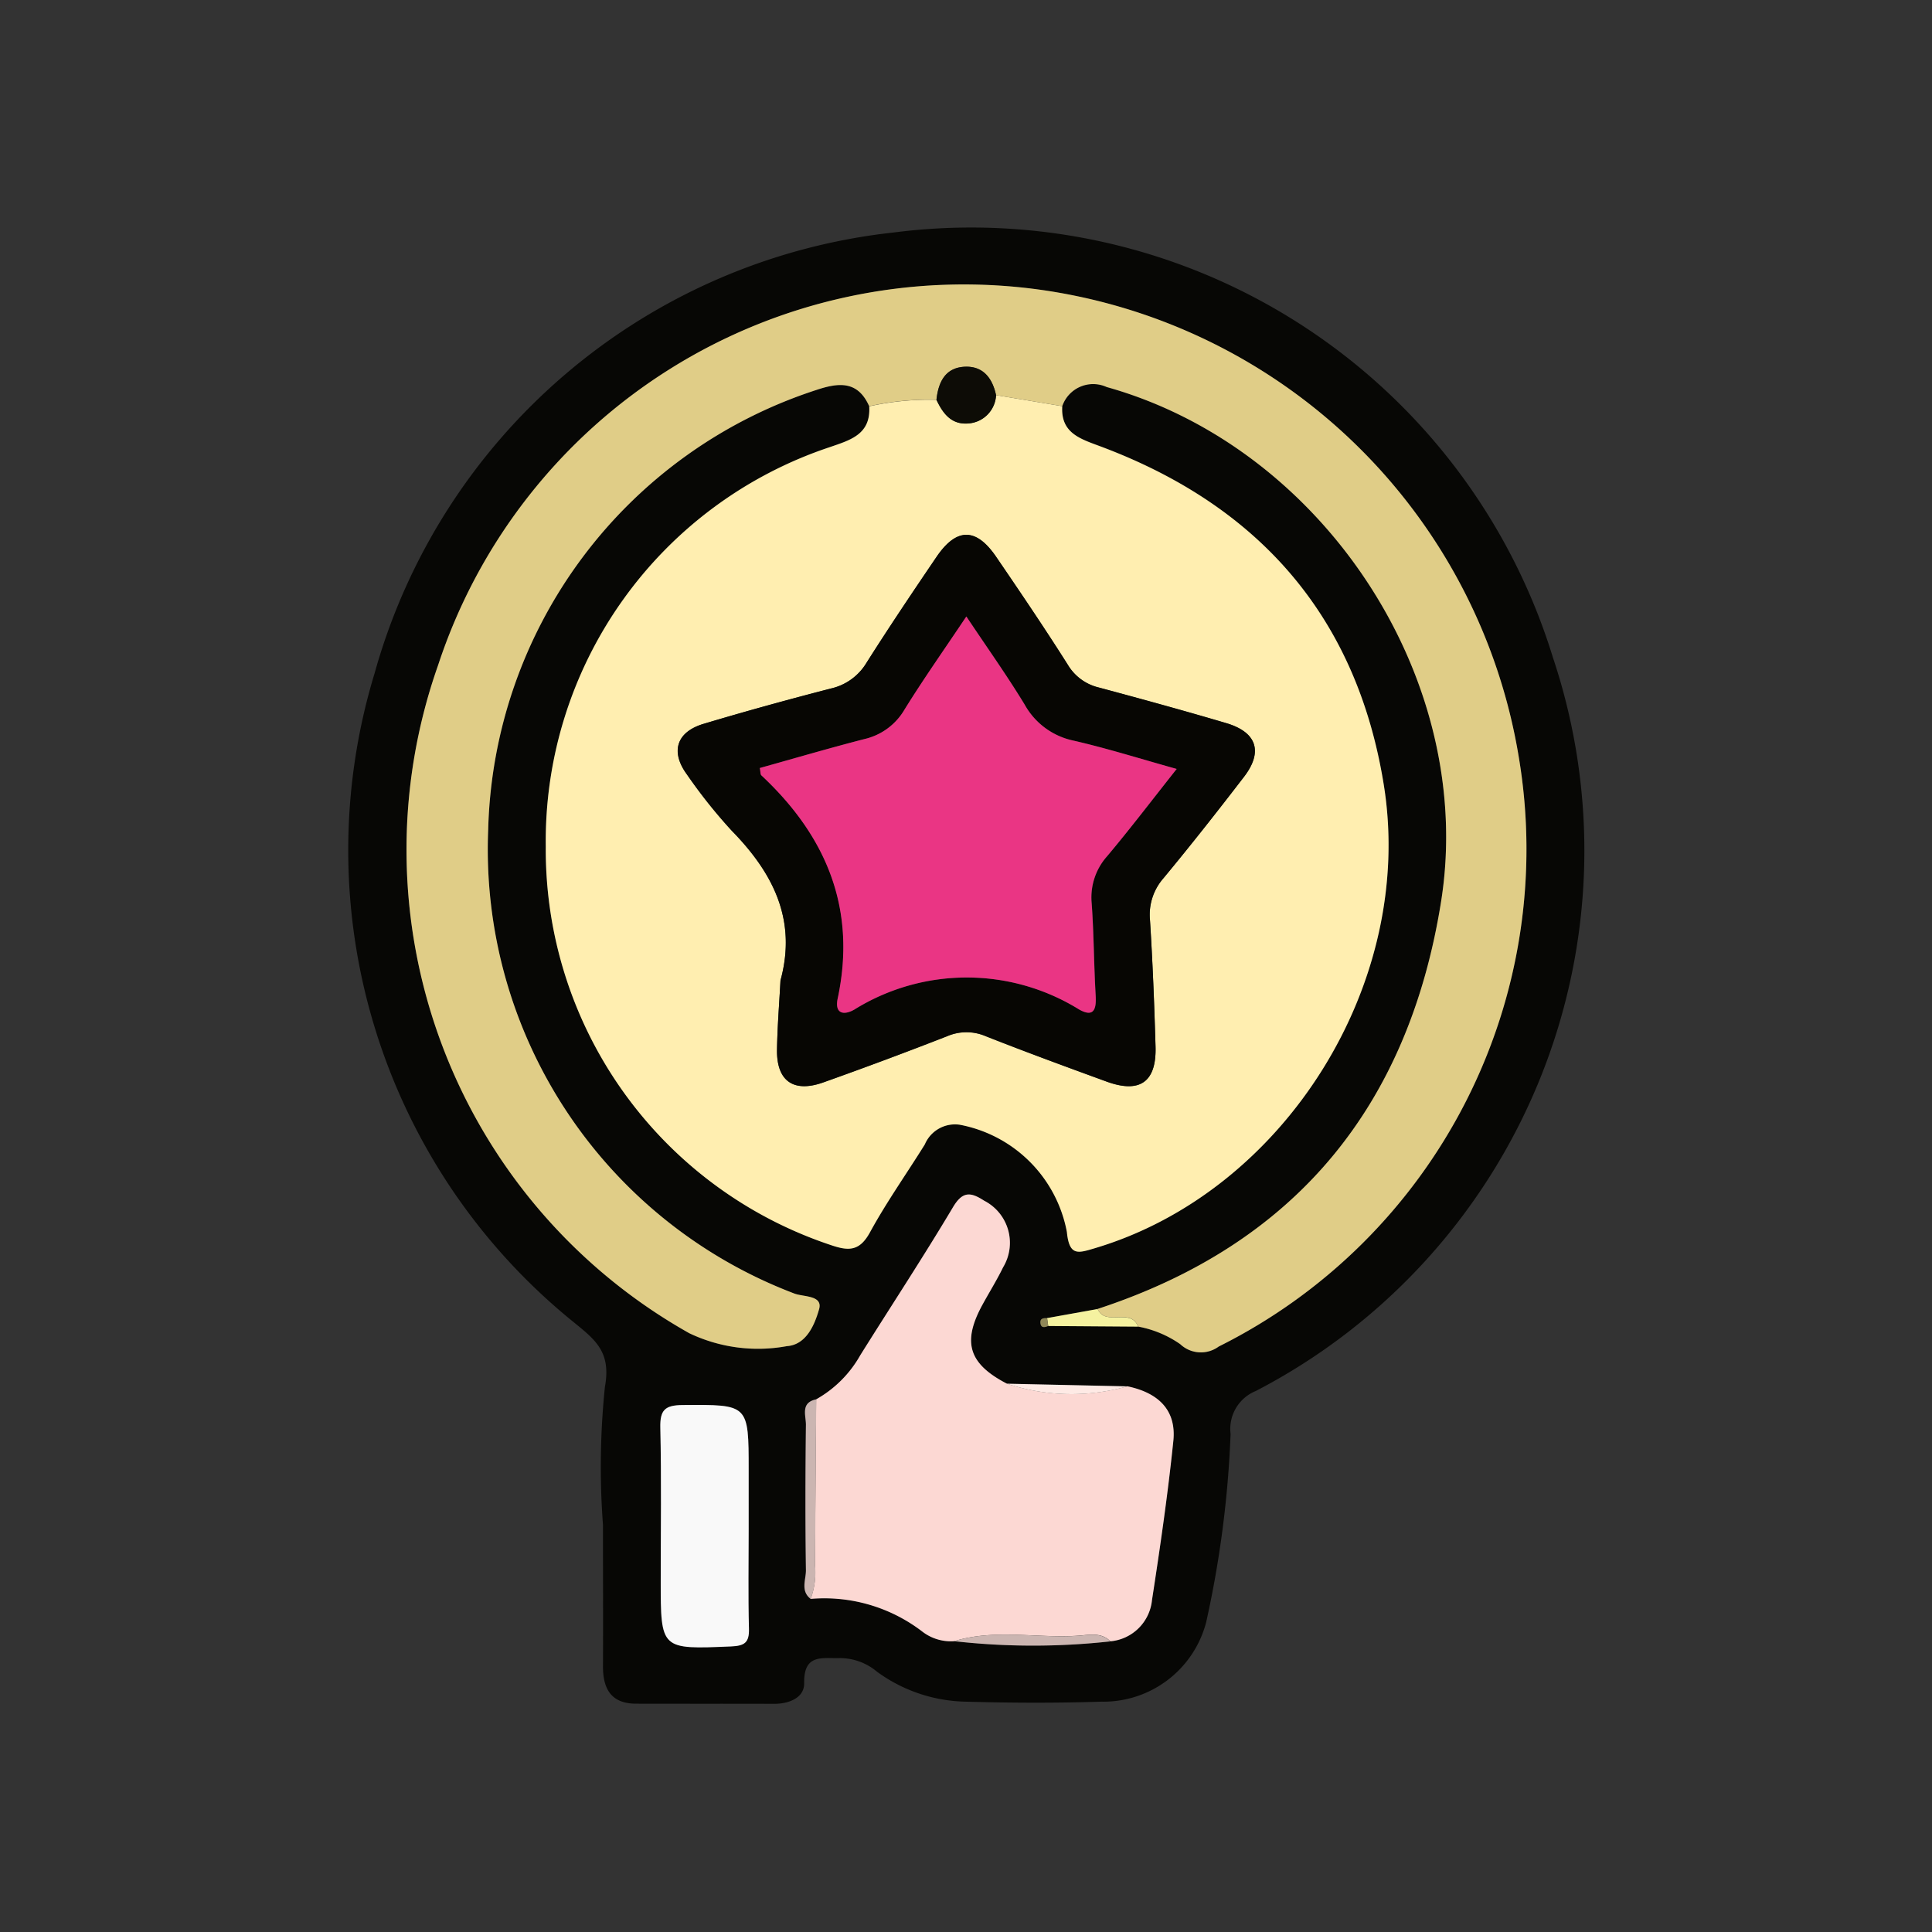 <svg xmlns="http://www.w3.org/2000/svg" width="81.396" height="81.396" viewBox="0 0 81.396 81.396">
  <rect x="0" y="0" width="81.396" height="81.396" fill="#333333" stroke="none"/>
  <g id="Grupo_846496" data-name="Grupo 846496" transform="translate(-240 -1286.742)">
    <rect id="Rectángulo_38178" data-name="Rectángulo 38178" width="81.396" height="81.396" transform="translate(240 1286.742)" fill="none"/>
    <g id="Grupo_847230" data-name="Grupo 847230" transform="translate(3522.403 592.013)">
      <path id="Trazado_587345" data-name="Trazado 587345" d="M-3257,758.969a32.845,32.845,0,0,1,.083-5.815c.269-1.475-.414-1.982-1.308-2.714a25.565,25.565,0,0,1-8.4-27.332,25.581,25.581,0,0,1,21.854-18.582,25.637,25.637,0,0,1,27.792,17.9,25.643,25.643,0,0,1-12.516,30.906,1.723,1.723,0,0,0-1.063,1.812,44.246,44.246,0,0,1-1.029,7.932,4.476,4.476,0,0,1-4.42,3.345c-1.9.061-3.806.053-5.707,0a6.536,6.536,0,0,1-3.74-1.262,2.437,2.437,0,0,0-1.556-.574c-.742.024-1.535-.2-1.513,1.056.011.607-.625.873-1.265.871-1.943-.007-3.886,0-5.829-.006-1.046-.006-1.388-.635-1.382-1.587C-3256.99,762.937-3257,760.953-3257,758.969Zm18.71-8.709c-.155,0-.312.013-.281.22s.186.169.329.113l3.787.027a4.543,4.543,0,0,1,1.775.741,1.268,1.268,0,0,0,1.622.1,23.417,23.417,0,0,0,12.641-24.839,23.78,23.78,0,0,0-20.195-19.689,23.317,23.317,0,0,0-25.333,15.822,23.368,23.368,0,0,0,10.579,28.143,6.715,6.715,0,0,0,4.109.547c.834-.056,1.181-.921,1.362-1.554.172-.6-.662-.514-1.047-.665a20.017,20.017,0,0,1-12.893-19.546,20.007,20.007,0,0,1,13.823-18.519c.944-.315,1.748-.4,2.229.684.075,1.187-.8,1.419-1.667,1.722a17.488,17.488,0,0,0-11.959,16.821,17.554,17.554,0,0,0,12.015,16.795c.758.262,1.211.253,1.644-.54.7-1.274,1.541-2.465,2.309-3.7a1.381,1.381,0,0,1,1.468-.832,5.66,5.66,0,0,1,4.519,4.518c.1,1.039.485.892,1.181.684,7.984-2.378,13.517-11.171,12.169-19.529-1.147-7.111-5.3-11.784-11.984-14.269-.836-.311-1.632-.565-1.561-1.677a1.375,1.375,0,0,1,1.872-.8c9.153,2.563,15.577,12.342,14.086,21.689-1.369,8.585-6.114,14.415-14.47,17.152Zm-9.725,3.423c-.67.138-.435.677-.438,1.068-.02,2.042-.027,4.085,0,6.126.006.4-.242.874.2,1.213a6.781,6.781,0,0,1,4.7,1.372,1.962,1.962,0,0,0,1.348.41,29.674,29.674,0,0,0,6.58.009,1.934,1.934,0,0,0,1.752-1.735c.347-2.23.673-4.465.9-6.709.13-1.268-.595-2.022-1.938-2.3l-5.077-.112c-1.608-.836-1.891-1.742-1.031-3.318.289-.53.61-1.043.874-1.585a1.994,1.994,0,0,0-.8-2.805c-.558-.36-.9-.416-1.31.273-1.256,2.109-2.605,4.161-3.909,6.242A4.871,4.871,0,0,1-3248.013,753.684Zm-2.848,5.418v-2.426c0-2.8,0-2.771-2.781-2.751-.754.005-.958.215-.941.958.05,2.142.017,4.286.017,6.429,0,2.924,0,2.906,2.959,2.783.568-.023.774-.155.758-.748C-3250.887,761.933-3250.862,760.517-3250.861,759.1Z" fill="#070705"/>
      <path id="Trazado_587346" data-name="Trazado 587346" d="M-3211.773,733.755c-.071,1.112.725,1.367,1.561,1.677,6.689,2.485,10.837,7.159,11.984,14.269,1.348,8.358-4.185,17.152-12.169,19.529-.7.207-1.081.355-1.181-.684a5.66,5.66,0,0,0-4.518-4.518,1.381,1.381,0,0,0-1.468.832c-.768,1.235-1.614,2.426-2.309,3.7-.433.793-.886.8-1.644.54a17.554,17.554,0,0,1-12.015-16.795,17.488,17.488,0,0,1,11.959-16.821c.87-.3,1.742-.535,1.668-1.722a11.608,11.608,0,0,1,2.833-.274c.271.576.631,1.059,1.351.991a1.257,1.257,0,0,0,1.159-1.189Zm-11.871,24.2c-.051.969-.13,1.938-.147,2.907-.023,1.324.691,1.835,1.953,1.385q2.623-.935,5.219-1.947a2.058,2.058,0,0,1,1.619,0c1.69.666,3.4,1.293,5.1,1.915,1.4.508,2.1.01,2.056-1.473-.052-1.778-.121-3.557-.234-5.332a2.333,2.333,0,0,1,.566-1.763c1.161-1.4,2.286-2.83,3.394-4.272.813-1.058.542-1.882-.748-2.263-1.781-.526-3.573-1.017-5.367-1.5a2.075,2.075,0,0,1-1.308-.961c-.972-1.536-1.993-3.041-3.017-4.543-.846-1.241-1.673-1.238-2.517.005-1,1.471-1.991,2.946-2.941,4.447a2.354,2.354,0,0,1-1.5,1.092c-1.8.465-3.59.957-5.369,1.49-1.144.342-1.406,1.174-.7,2.134a21.806,21.806,0,0,0,1.888,2.369C-3223.956,753.42-3222.942,755.4-3223.644,757.951Z" transform="translate(-25.877 -21.914)" fill="#ffeeb0"/>
      <path id="Trazado_587347" data-name="Trazado 587347" d="M-3229.983,719.308l-2.789-.464c-.151-.7-.531-1.22-1.293-1.2-.843.027-1.137.642-1.218,1.393a11.611,11.611,0,0,0-2.833.274c-.481-1.085-1.286-1-2.229-.685a20.007,20.007,0,0,0-13.823,18.519,20.017,20.017,0,0,0,12.893,19.546c.385.151,1.219.066,1.047.665-.181.632-.528,1.5-1.362,1.554a6.715,6.715,0,0,1-4.109-.547,23.369,23.369,0,0,1-10.579-28.143,23.317,23.317,0,0,1,25.333-15.822,23.78,23.78,0,0,1,20.195,19.689,23.416,23.416,0,0,1-12.641,24.839,1.267,1.267,0,0,1-1.621-.1,4.546,4.546,0,0,0-1.775-.741c-.32-.82-1.36.016-1.707-.743,8.356-2.736,13.1-8.567,14.47-17.152,1.49-9.346-4.934-19.126-14.087-21.689A1.375,1.375,0,0,0-3229.983,719.308Z" transform="translate(-7.667 -7.467)" fill="#e0cd87"/>
      <path id="Trazado_587348" data-name="Trazado 587348" d="M-3181.569,890.664a1.964,1.964,0,0,1-1.348-.41,6.781,6.781,0,0,0-4.7-1.372,3.206,3.206,0,0,0,.184-1.42q.022-3.494.051-6.988a4.873,4.873,0,0,0,1.856-1.854c1.3-2.08,2.653-4.133,3.909-6.242.41-.689.753-.633,1.311-.273a1.994,1.994,0,0,1,.8,2.805c-.264.542-.585,1.055-.874,1.585-.859,1.576-.576,2.483,1.031,3.318a8.648,8.648,0,0,0,5.077.112c1.343.279,2.068,1.033,1.938,2.3-.231,2.244-.557,4.479-.9,6.709a1.934,1.934,0,0,1-1.752,1.735c-.4-.4-.911-.265-1.368-.236C-3178.093,890.548-3179.852,890.136-3181.569,890.664Z" transform="translate(-60.635 -126.791)" fill="#fcd8d3"/>
      <path id="Trazado_587349" data-name="Trazado 587349" d="M-3209.96,913.505c0,1.415-.026,2.831.012,4.245.016.592-.19.724-.758.748-2.96.123-2.959.141-2.959-2.783,0-2.143.032-4.287-.017-6.429-.017-.743.187-.953.941-.958,2.782-.02,2.781-.051,2.781,2.751Z" transform="translate(-40.901 -154.404)" fill="#f9f9f9"/>
      <path id="Trazado_587350" data-name="Trazado 587350" d="M-3188.2,907.349q-.026,3.494-.05,6.988a3.206,3.206,0,0,1-.184,1.419c-.441-.339-.193-.813-.2-1.213-.031-2.042-.025-4.084,0-6.126C-3188.634,908.026-3188.87,907.487-3188.2,907.349Z" transform="translate(-59.814 -153.665)" fill="#cbb5b1"/>
      <path id="Trazado_587351" data-name="Trazado 587351" d="M-3162.747,948.408c1.717-.528,3.476-.116,5.212-.227.457-.029.969-.163,1.368.235A29.669,29.669,0,0,1-3162.747,948.408Z" transform="translate(-79.457 -184.535)" fill="#cbb5b1"/>
      <path id="Trazado_587352" data-name="Trazado 587352" d="M-3144.511,891.689c.346.759,1.386-.076,1.707.743l-3.787-.027-.047-.333Z" transform="translate(-91.65 -141.811)" fill="#f5f2a0"/>
      <path id="Trazado_587353" data-name="Trazado 587353" d="M-3148.534,904.749a8.647,8.647,0,0,1-5.077-.112Z" transform="translate(-86.372 -151.612)" fill="#feeae5"/>
      <path id="Trazado_587354" data-name="Trazado 587354" d="M-3147.527,893.264l.047.333c-.143.057-.3.1-.328-.113S-3147.682,893.26-3147.527,893.264Z" transform="translate(-90.761 -143.003)" fill="#908858"/>
      <path id="Trazado_587355" data-name="Trazado 587355" d="M-3206.329,776.267c.7-2.555-.312-4.531-2.05-6.311a21.864,21.864,0,0,1-1.888-2.369c-.705-.96-.443-1.792.7-2.134,1.779-.532,3.571-1.025,5.369-1.49a2.352,2.352,0,0,0,1.5-1.092c.951-1.5,1.944-2.976,2.942-4.447.843-1.244,1.67-1.246,2.516-.005,1.024,1.5,2.045,3.007,3.016,4.543a2.077,2.077,0,0,0,1.309.961c1.793.482,3.586.972,5.366,1.5,1.289.381,1.561,1.205.748,2.263-1.108,1.442-2.233,2.872-3.394,4.272a2.332,2.332,0,0,0-.566,1.763c.113,1.775.182,3.554.234,5.332.043,1.484-.659,1.982-2.056,1.473-1.707-.621-3.413-1.248-5.1-1.915a2.057,2.057,0,0,0-1.619,0q-2.594,1.014-5.219,1.947c-1.262.45-1.977-.061-1.953-1.385C-3206.459,778.2-3206.38,777.236-3206.329,776.267Zm16.692-8.911c-1.556-.435-2.936-.869-4.341-1.194a3.073,3.073,0,0,1-2.059-1.517c-.746-1.227-1.581-2.4-2.457-3.713-.928,1.387-1.806,2.633-2.608,3.926a2.641,2.641,0,0,1-1.695,1.24c-1.476.38-2.939.81-4.4,1.218.033.168.022.268.066.309,2.746,2.566,4.021,5.627,3.214,9.41-.137.641.26.708.7.459a8.985,8.985,0,0,1,9.47-.007c.631.356.734-.018.7-.588-.076-1.291-.074-2.587-.168-3.876a2.608,2.608,0,0,1,.653-1.994C-3191.606,769.888-3190.7,768.7-3189.637,767.355Z" transform="translate(-43.192 -40.23)" fill="#070603"/>
      <path id="Trazado_587356" data-name="Trazado 587356" d="M-3165.814,729.763c.08-.751.375-1.366,1.218-1.393.762-.025,1.142.493,1.293,1.2a1.257,1.257,0,0,1-1.159,1.189C-3165.184,730.822-3165.543,730.34-3165.814,729.763Z" transform="translate(-77.135 -18.189)" fill="#0d0c06"/>
      <path id="Trazado_587357" data-name="Trazado 587357" d="M-3178.868,778.076c-1.065,1.344-1.969,2.533-2.929,3.674a2.609,2.609,0,0,0-.653,1.994c.094,1.289.092,2.585.168,3.876.033.57-.07.944-.7.588a8.985,8.985,0,0,0-9.47.007c-.435.249-.832.182-.7-.459.807-3.783-.469-6.844-3.214-9.41-.044-.041-.033-.141-.066-.309,1.463-.408,2.927-.838,4.4-1.218a2.639,2.639,0,0,0,1.694-1.24c.8-1.293,1.681-2.539,2.608-3.926.876,1.314,1.711,2.486,2.457,3.713a3.073,3.073,0,0,0,2.058,1.517C-3181.8,777.207-3180.425,777.641-3178.868,778.076Z" transform="translate(-53.961 -50.951)" fill="#ea3584"/>
    </g>
  </g>
</svg>
